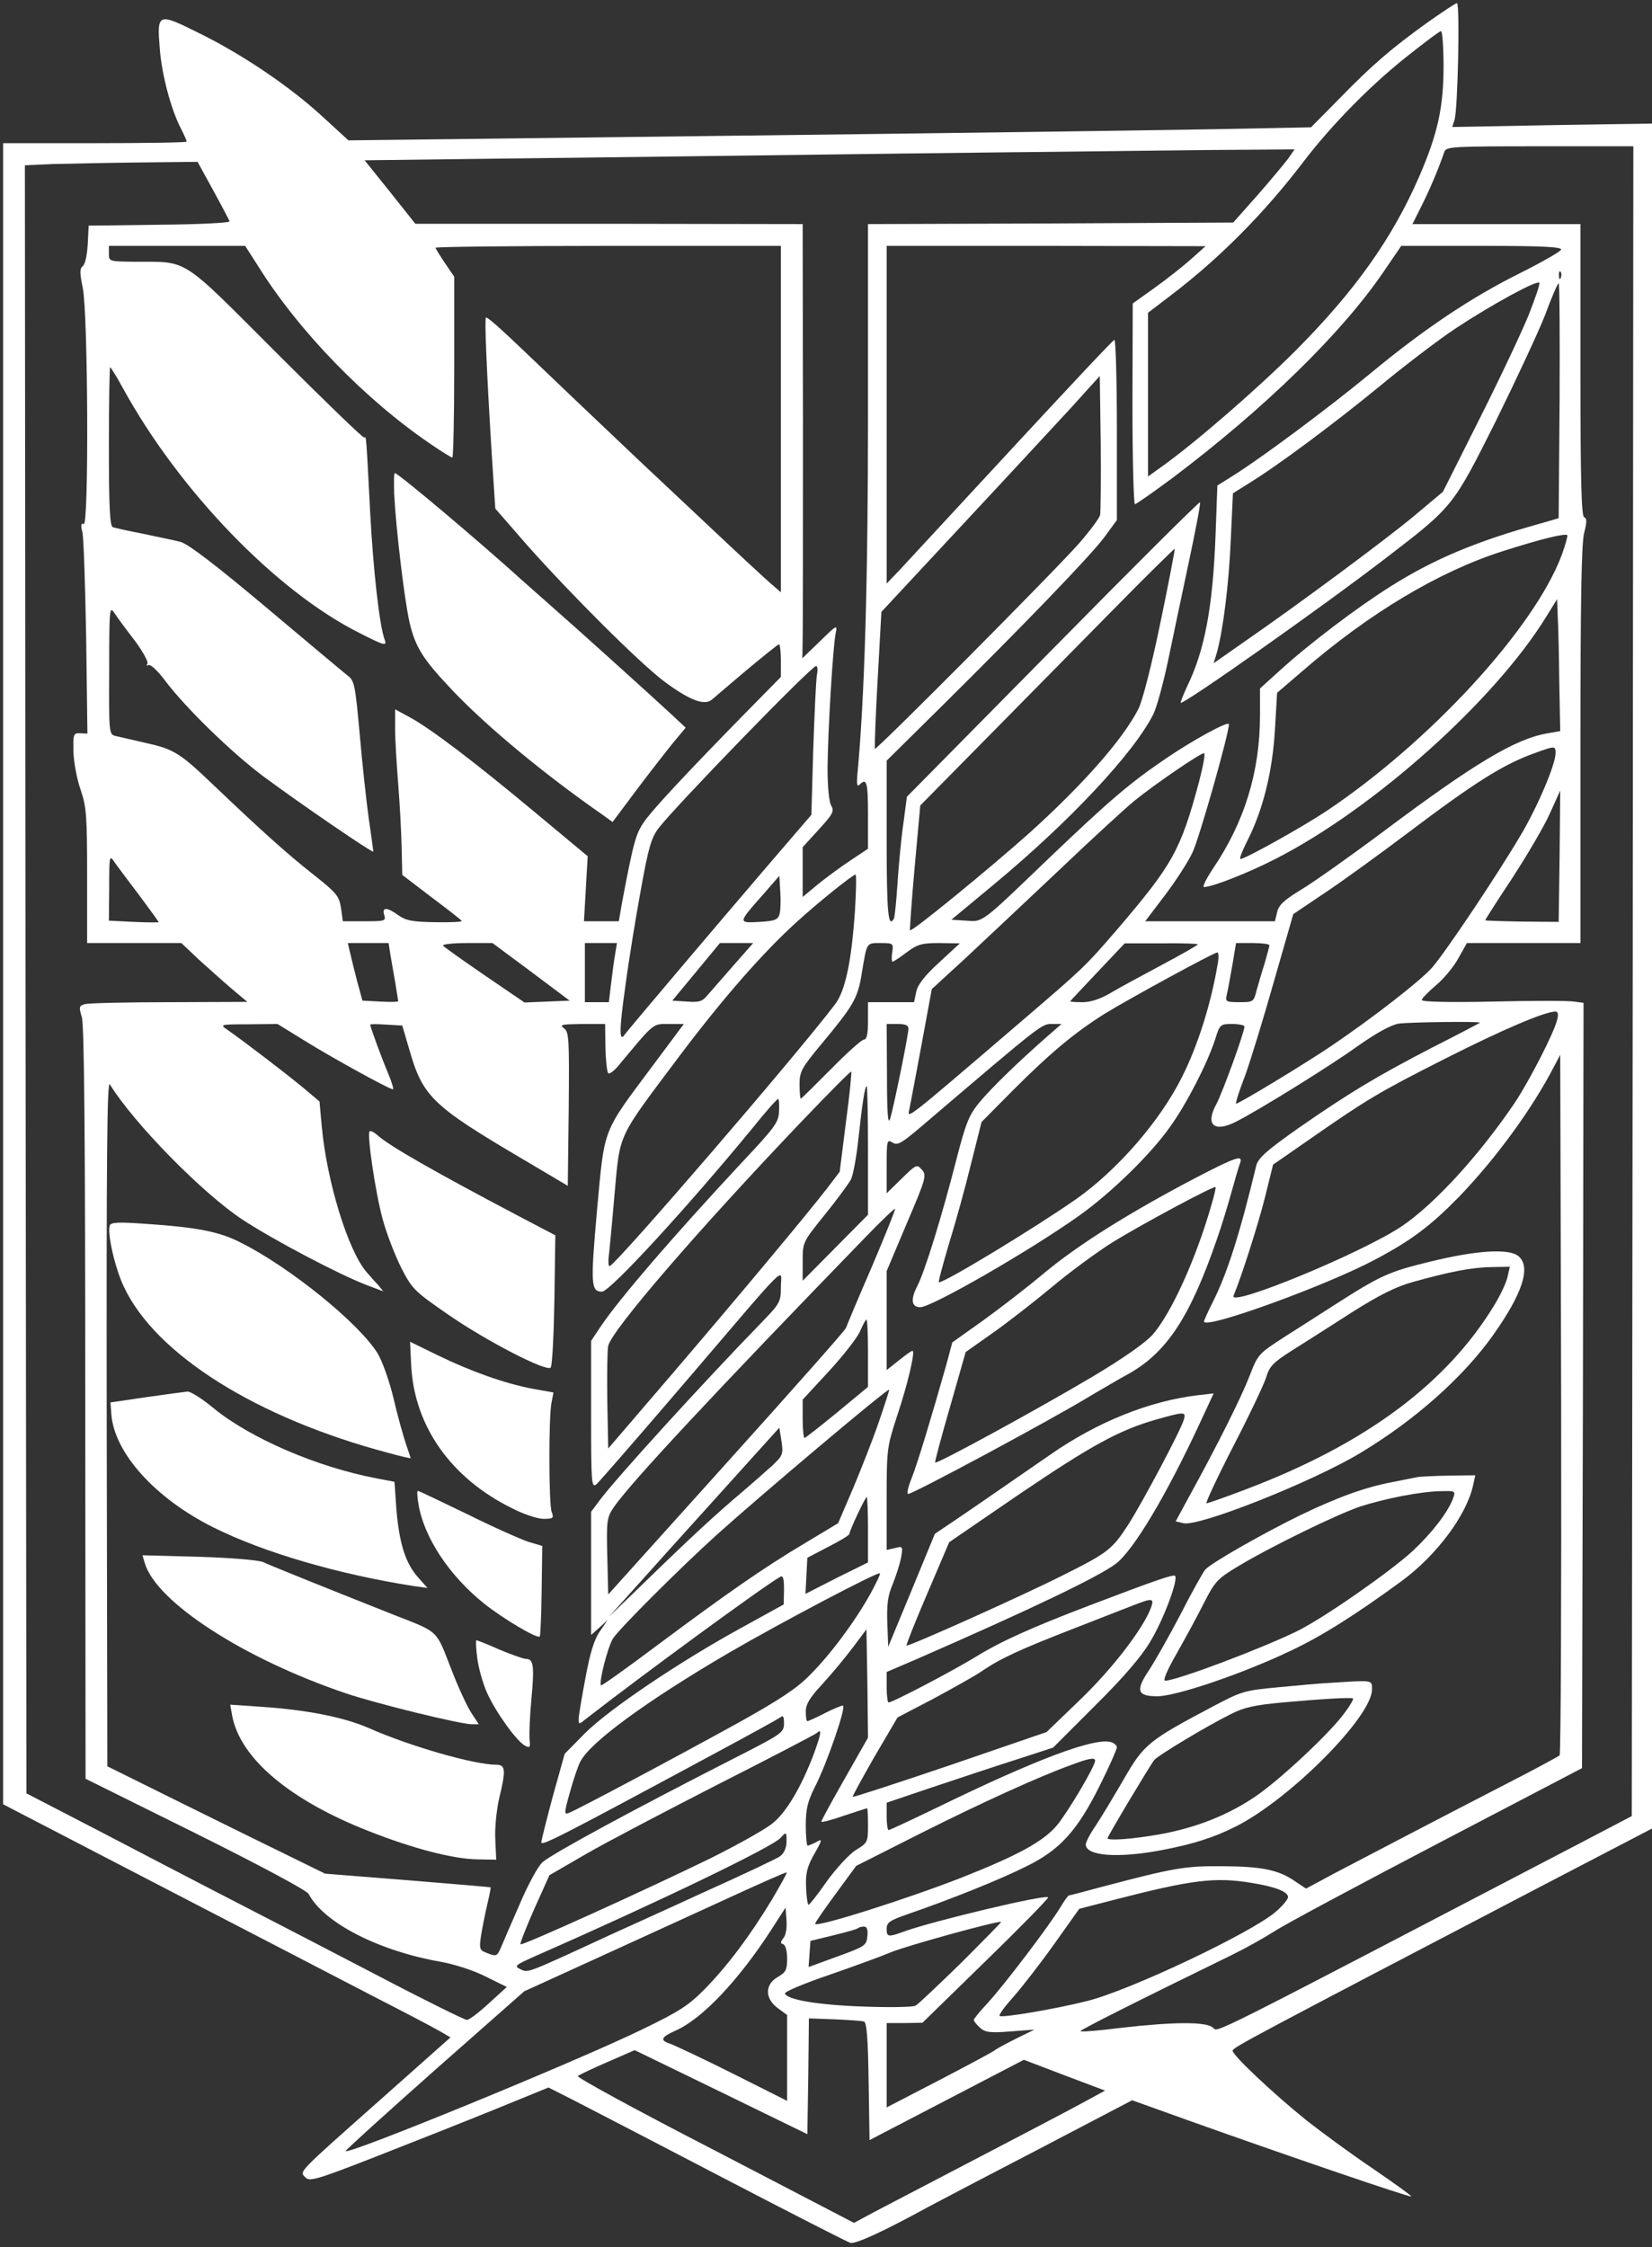 <?xml version="1.0" standalone="no"?>
<!DOCTYPE svg PUBLIC "-//W3C//DTD SVG 20010904//EN"
 "http://www.w3.org/TR/2001/REC-SVG-20010904/DTD/svg10.dtd">
<svg version="1.0" xmlns="http://www.w3.org/2000/svg"
 width="531pt" height="722pt" viewBox="0 0 531 722"
 preserveAspectRatio="xMidYMid meet">

<rect x="0" y="0" width="531" height="722" fill="#333333" stroke="none"/>

<g transform="translate(0,722) scale(0.1,-0.1)"
fill="#ffffff" stroke="none">
<path d="M4590 7149 c-117 -84 -180 -138 -285 -246 l-91 -92 -304 -6 c-168 -3
-864 -13 -1548 -21 l-1242 -15 -83 76 c-104 96 -257 200 -400 270 -131 65
-133 64 -123 -56 7 -82 35 -188 67 -251 11 -21 19 -40 19 -43 0 -3 -133 -5
-295 -5 l-295 0 0 -2669 0 -2668 507 -263 c280 -145 587 -304 683 -354 96 -49
191 -99 212 -111 l36 -21 -224 -199 c-273 -242 -262 -231 -242 -251 13 -14 37
-7 224 66 115 45 287 113 383 152 l174 71 81 -41 c45 -23 259 -134 476 -247
217 -113 403 -208 413 -211 16 -5 104 35 252 116 28 15 186 98 352 184 l302
158 173 -62 c305 -109 720 -251 724 -247 2 2 -54 42 -124 90 -70 47 -165 117
-212 154 -106 85 -242 213 -238 225 4 11 60 41 985 524 l363 189 0 2739 0
2739 -321 -5 -321 -6 7 22 c11 31 18 376 8 376 -4 0 -46 -28 -93 -61z m50
-142 c0 -132 -19 -218 -79 -356 -86 -197 -205 -365 -396 -557 -121 -121 -320
-294 -429 -372 l-46 -33 0 263 0 263 72 55 c157 119 302 265 429 432 88 115
211 241 328 334 58 46 108 84 113 84 4 0 8 -51 8 -113z m608 -2939 l-3 -2683
-170 -89 c-1212 -632 -1159 -606 -1176 -591 -21 20 -126 19 -293 0 -71 -9
-131 -14 -133 -11 -3 3 171 91 487 245 41 20 102 54 135 75 33 22 269 148 525
282 l465 243 3 1229 2 1230 -31 4 c-17 3 -134 3 -260 0 -137 -3 -229 -1 -229
5 0 5 20 25 44 46 25 20 58 60 73 87 l28 50 183 0 182 0 0 636 c0 451 3 649
12 682 9 35 9 47 0 50 -9 3 -12 124 -12 473 l0 469 -270 0 -270 0 30 60 c26
52 50 108 73 173 6 16 30 17 307 17 l300 0 -2 -2682z m-1107 2643 c-12 -16
-56 -69 -99 -118 l-78 -88 -587 -3 -587 -2 0 -609 c0 -544 -11 -912 -34 -1159
-3 -32 -1 -41 7 -33 23 23 27 8 27 -98 l0 -108 -57 -38 c-32 -21 -79 -56 -105
-77 l-48 -40 0 80 0 80 52 57 c45 49 50 59 40 76 -7 11 -12 59 -12 121 1 118
17 388 26 433 6 29 4 28 -50 -25 l-57 -55 1 65 c1 36 1 350 1 698 l-1 632
-622 1 -623 0 -81 102 -82 102 977 12 c537 7 1086 14 1221 15 135 2 368 4 518
6 l273 2 -20 -29z m-3456 -102 c28 -51 51 -95 53 -100 2 -5 -99 -10 -225 -11
l-228 -3 -3 -60 c-2 -34 -8 -64 -16 -70 -10 -8 -10 -21 0 -70 17 -81 20 -770
3 -759 -8 5 -10 -3 -4 -27 4 -19 9 -172 12 -340 l4 -306 -23 1 c-22 1 -23 -2
-22 -59 1 -33 11 -88 23 -122 19 -56 21 -84 21 -278 l0 -215 152 0 151 0 56
-53 c31 -28 79 -71 106 -94 l50 -42 -250 -1 c-137 0 -260 -3 -271 -6 -20 -5
-21 -9 -11 -42 8 -26 11 -405 11 -1242 l1 -1205 353 -175 c213 -106 358 -184
364 -195 49 -93 225 -183 424 -218 45 -8 107 -28 146 -48 l67 -33 -57 -52
c-31 -29 -63 -53 -71 -54 -7 0 -133 62 -280 139 -146 76 -358 186 -471 244
-113 58 -308 160 -435 226 l-230 119 -3 2616 -2 2615 92 4 c51 1 176 4 278 5
l185 2 50 -91z m146 -246 c130 -208 344 -428 555 -571 34 -23 64 -42 68 -42 3
0 6 131 6 291 l0 290 -30 44 c-16 24 -30 46 -30 49 0 3 250 6 555 6 l555 0 0
-557 0 -556 -22 19 c-25 21 -107 97 -248 230 -52 49 -133 125 -180 169 -168
159 -296 281 -370 352 -85 81 -121 113 -128 113 -5 0 2 -171 19 -445 l11 -169
101 -116 c144 -162 360 -377 440 -438 83 -62 131 -80 155 -60 9 8 60 51 113
96 54 45 100 82 103 82 3 0 6 -24 6 -52 l0 -53 -123 -125 c-182 -186 -282
-293 -315 -338 -28 -40 -35 -63 -73 -264 l-10 -58 -56 0 -56 0 6 104 6 105
-167 139 c-199 166 -338 271 -404 307 l-48 26 0 -63 c0 -35 5 -115 10 -178 5
-63 10 -155 11 -203 l2 -88 93 -71 c52 -39 96 -73 98 -77 2 -3 -36 -5 -85 -4
-72 1 -94 5 -118 22 -37 27 -54 27 -46 1 6 -19 2 -20 -63 -20 l-70 0 -6 43
c-6 38 -14 48 -86 105 -88 69 -174 147 -322 288 -111 106 -128 117 -224 138
-38 9 -79 18 -91 21 -23 5 -23 6 -22 213 0 198 1 206 17 182 9 -14 38 -53 65
-88 26 -35 44 -68 41 -74 -4 -6 -2 -8 3 -5 6 4 30 -18 53 -49 66 -88 216 -234
320 -311 119 -88 350 -246 350 -239 0 3 -7 52 -15 108 -8 57 -21 179 -29 271
-14 155 -17 170 -38 186 -13 10 -131 109 -263 220 -162 136 -251 204 -275 210
-19 5 -73 16 -120 26 -47 9 -91 19 -97 21 -10 3 -13 63 -13 259 0 140 2 255 4
255 2 0 21 -30 41 -67 181 -330 494 -654 761 -787 80 -41 89 -43 80 -20 -16
43 -36 218 -46 404 -13 254 -13 250 -19 244 -3 -3 -130 120 -282 272 -313 313
-281 292 -456 293 -82 1 -83 1 -83 26 l0 25 219 0 219 0 43 -67z m2997 24
c-26 -23 -78 -64 -117 -92 l-70 -50 -1 -322 c0 -178 4 -323 8 -323 4 0 58 38
119 83 296 223 546 466 681 665 l56 82 258 0 c191 0 257 -3 256 -12 -2 -6 -61
-40 -131 -75 -157 -78 -307 -178 -480 -321 -133 -110 -349 -271 -443 -330
l-51 -32 -6 -163 c-9 -230 -35 -368 -92 -484 -12 -26 -21 -50 -20 -51 7 -8
454 307 661 466 215 165 214 164 351 437 65 132 137 286 159 342 21 57 41 103
44 103 3 0 4 -170 3 -377 l-3 -378 -62 -18 c-205 -57 -340 -114 -478 -201
-107 -67 -264 -186 -357 -271 l-63 -57 0 -86 c0 -182 -50 -344 -152 -494 -21
-32 -34 -58 -28 -58 27 0 144 46 233 92 316 162 703 509 868 778 l34 55 2 -55
c2 -30 4 -126 5 -212 l3 -157 -40 -7 c-103 -17 -235 -96 -525 -313 -107 -80
-227 -165 -267 -189 -56 -34 -73 -50 -78 -73 l-7 -29 -208 0 -209 0 63 83 c35
46 75 108 89 138 21 43 117 380 117 412 0 12 -111 -48 -201 -109 -119 -81
-181 -134 -377 -321 -222 -213 -211 -205 -268 -201 l-46 3 135 112 c245 203
451 423 514 548 11 22 32 99 47 170 15 72 45 215 67 318 22 104 39 191 36 193
-2 3 -215 -209 -473 -471 l-469 -475 -11 -84 c-7 -46 -15 -132 -19 -192 -4
-60 -9 -112 -12 -116 -18 -31 -23 18 -23 250 l0 258 171 169 c270 267 483 488
528 548 l41 56 0 291 c0 161 -4 290 -8 288 -5 -1 -152 -158 -328 -348 -175
-189 -338 -365 -361 -390 l-43 -45 0 543 0 542 513 0 512 -1 -47 -42z m1189
-59 c-3 -8 -6 -5 -6 6 -1 11 2 17 5 13 3 -3 4 -12 1 -19z m-103 -119 c-21 -52
-91 -201 -157 -332 l-119 -237 -93 -78 c-94 -78 -369 -282 -547 -405 l-97 -68
10 33 c20 71 39 220 45 363 l7 150 51 32 c90 55 272 190 423 314 80 66 189
149 242 184 115 76 265 158 269 146 2 -5 -14 -51 -34 -102z m-1378 -644 c-3
-11 -33 -51 -67 -90 -73 -84 -652 -666 -657 -661 -1 2 2 102 9 222 l12 218
257 276 c141 151 299 322 351 378 l94 104 3 -214 c1 -117 0 -222 -2 -233z
m1484 -128 c-89 -237 -423 -600 -758 -824 -79 -52 -258 -152 -275 -153 -4 0 6
27 23 60 50 99 80 221 88 355 l7 119 85 73 c213 184 436 317 640 382 125 40
204 59 208 51 1 -4 -7 -32 -18 -63z m-1290 -217 c-28 -136 -58 -253 -71 -278
-50 -98 -178 -243 -351 -399 -128 -114 -377 -318 -383 -312 -1 2 5 93 15 203
l18 198 214 217 c117 119 301 305 407 413 107 109 196 196 197 195 1 -1 -19
-108 -46 -237z m-1104 -167 c-3 -16 -8 -123 -12 -240 l-6 -211 -141 -164
c-185 -216 -450 -529 -459 -542 -18 -27 -18 15 2 155 11 84 34 224 50 311 24
133 33 165 56 196 53 70 492 522 507 522 5 0 6 -12 3 -27z m2374 -253 c0 -36
-58 -173 -113 -265 -75 -127 -239 -372 -284 -424 -37 -42 -190 -161 -323 -251
-87 -59 -304 -190 -307 -186 -2 2 10 41 28 87 17 46 59 183 93 303 l63 219
104 70 c57 38 174 123 259 187 220 166 311 224 415 261 63 23 65 23 65 -1z
m-1146 -92 c-59 -220 -85 -266 -262 -473 -106 -123 -109 -125 -312 -299 -377
-323 -364 -312 -357 -280 3 16 21 109 39 207 l33 179 110 101 c60 56 195 183
300 282 104 99 213 199 240 221 61 50 212 154 225 154 5 0 -3 -42 -16 -92z
m1159 -239 l-3 -211 -117 1 c-65 1 -118 3 -119 4 -1 1 38 62 87 136 48 74 103
167 121 208 18 40 33 73 33 73 0 0 -1 -95 -2 -211z m-4565 -126 c34 -46 62
-84 62 -86 0 -1 -36 -1 -80 1 l-80 4 1 106 c0 104 1 106 17 82 9 -13 45 -61
80 -107z m2058 -59 c-5 -19 -14 -23 -65 -26 -69 -4 -70 -4 11 87 l53 61 3 -50
c2 -27 1 -60 -2 -72z m242 9 c-11 -162 -31 -257 -64 -300 -131 -172 -697 -828
-724 -841 -4 -1 -5 10 -4 25 2 16 11 107 19 203 19 205 5 175 215 455 136 180
263 325 370 422 68 62 181 153 190 153 3 0 2 -53 -2 -117z m-1494 -135 c3 -18
10 -60 16 -92 5 -33 10 -61 10 -63 0 -2 -26 -3 -57 -1 l-58 3 -17 62 c-9 35
-19 76 -23 93 l-7 30 66 0 65 0 5 -32z m453 -60 l124 -93 -73 -3 -72 -3 -129
88 c-70 48 -131 91 -133 95 -3 4 32 8 77 8 l82 0 124 -92z m270 55 c-4 -21 -9
-64 -13 -95 l-7 -58 -38 0 -39 0 0 95 0 95 51 0 52 0 -6 -37z m385 -30 c-33
-38 -71 -81 -84 -96 -20 -25 -29 -28 -70 -25 l-47 3 77 93 76 92 54 0 53 0
-59 -67z m506 37 c-3 -16 -2 -30 1 -30 3 0 24 14 45 30 35 26 48 30 105 30
l66 -1 -67 -62 c-47 -43 -69 -72 -73 -94 l-7 -33 -74 0 -74 0 0 -60 c0 -43 -4
-60 -13 -60 -7 0 -55 -43 -106 -95 -52 -52 -95 -95 -97 -95 -2 0 -4 21 -4 46
0 41 6 52 69 128 105 126 118 148 131 229 17 101 14 97 61 97 40 0 41 -1 37
-30z m982 26 c0 -3 -53 -33 -117 -67 -65 -35 -140 -75 -166 -91 -31 -18 -62
-28 -87 -28 -22 0 -40 1 -40 3 0 1 40 43 88 94 l87 92 118 0 c64 1 117 -1 117
-3z m230 -3 c0 -5 -7 -30 -15 -58 -9 -27 -20 -67 -26 -87 -9 -37 -11 -38 -55
-38 -43 0 -46 2 -41 23 3 12 11 55 18 95 l12 72 54 0 c29 0 53 -3 53 -7z
m-166 -60 c-21 -127 -64 -263 -115 -364 -70 -140 -206 -297 -339 -391 -127
-89 -421 -268 -442 -268 -3 0 12 55 32 123 21 67 53 183 71 257 l34 135 100
101 c122 122 199 186 296 247 83 51 350 196 362 197 4 0 5 -17 1 -37z m1091
-180 c-10 -42 -89 -195 -136 -266 -113 -167 -256 -324 -362 -396 -125 -85
-559 -264 -542 -224 25 60 79 228 101 316 l26 105 121 84 c180 125 217 148
435 258 182 92 316 149 351 150 9 0 11 -8 6 -27z m-248 -9 c-1 -1 -69 -37
-152 -79 -182 -94 -271 -148 -435 -262 -99 -70 -126 -94 -132 -118 -53 -220
-93 -345 -139 -437 -16 -32 -29 -60 -29 -64 0 -27 390 114 550 199 117 62 178
108 271 203 118 123 233 280 304 417 l20 38 3 -1123 c1 -617 -1 -1125 -5
-1128 -5 -4 -84 -47 -178 -95 -231 -119 -431 -224 -544 -283 l-93 -50 -36 24
c-52 36 -105 47 -232 48 -119 1 -156 -5 -383 -65 -59 -16 -109 -29 -111 -29
-3 0 -15 -17 -27 -37 -36 -60 -183 -253 -233 -307 -25 -27 -46 -52 -46 -56 0
-4 9 -15 20 -25 17 -15 32 -17 97 -12 l78 6 -57 -28 c-32 -16 -64 -33 -70 -38
-7 -6 -88 -49 -180 -97 l-168 -87 0 136 0 135 58 0 57 1 204 199 c113 110 203
202 200 204 -9 10 -360 -74 -458 -108 -57 -21 -61 -20 -61 7 0 20 10 27 68 47
134 46 299 112 380 153 109 53 165 115 238 262 30 60 54 115 54 121 0 6 -9 14
-20 17 -55 14 -243 -57 -561 -212 -81 -39 -149 -71 -153 -71 -3 0 -6 20 -6 44
l0 44 148 50 c81 27 201 67 267 88 l120 39 135 135 c92 91 149 158 177 205 43
71 91 200 80 212 -6 5 -62 -14 -272 -94 -189 -72 -289 -117 -368 -166 -79 -48
-268 -147 -281 -147 -3 0 -6 22 -6 49 l0 49 98 42 c364 159 582 263 639 306
56 43 160 216 268 448 l46 99 -53 -6 c-154 -19 -320 -85 -471 -190 -220 -152
-265 -183 -317 -218 l-55 -37 -75 -182 -75 -181 -3 77 c-2 60 2 88 17 123 10
25 23 64 27 85 7 38 6 39 -20 32 l-26 -6 0 164 c0 160 1 167 34 268 33 98 59
208 49 208 -3 0 -23 -14 -44 -31 l-39 -31 0 159 0 159 65 154 c62 145 64 154
48 172 -16 18 -18 17 -65 -29 l-48 -47 0 87 c0 83 1 87 19 76 16 -11 30 -2
107 64 373 318 372 317 405 317 l31 0 -48 -42 c-89 -78 -176 -162 -215 -209
-34 -41 -44 -65 -75 -185 -46 -180 -101 -359 -126 -407 -22 -43 -18 -67 10
-67 37 0 355 183 512 295 101 72 229 196 292 286 53 74 118 201 143 277 16 51
17 52 56 52 21 0 39 -4 39 -8 0 -19 -70 -211 -90 -249 -37 -67 -8 -93 63 -57
73 37 299 177 387 240 62 44 109 70 135 75 33 5 268 8 262 3z m-3779 -57 c90
-56 274 -157 285 -157 3 0 -3 21 -14 48 -19 44 -59 152 -59 160 0 2 23 2 51 0
l52 -3 22 -75 c44 -154 73 -182 370 -357 l140 -83 3 247 c2 225 1 247 -15 259
-16 12 -8 13 57 14 l75 0 1 -75 c1 -42 5 -79 9 -83 4 -4 18 7 32 23 118 142
110 135 163 135 l48 0 -97 -130 c-167 -224 -157 -198 -182 -468 -21 -238 -20
-262 16 -262 26 0 279 276 485 527 41 51 77 92 81 92 3 1 4 -17 3 -39 -1 -36
-12 -51 -126 -172 -214 -230 -386 -429 -448 -521 l-30 -45 0 -237 c0 -221 1
-236 17 -224 9 8 138 156 286 329 344 402 307 366 307 305 0 -48 -3 -53 -63
-115 -184 -189 -470 -503 -520 -571 l-27 -36 0 -198 0 -198 27 24 26 24 -24
-35 c-18 -25 -32 -68 -47 -150 -12 -63 -22 -123 -22 -133 0 -18 1 -18 23 0
180 140 565 422 625 457 9 5 12 -5 12 -41 l-1 -48 -136 -75 c-199 -109 -426
-262 -503 -339 l-65 -66 -38 -136 c-20 -75 -37 -142 -37 -148 0 -13 50 12 555
284 110 59 206 112 213 117 9 8 12 3 12 -19 0 -29 -7 -34 -142 -103 -344 -175
-600 -314 -634 -343 -14 -12 -47 -72 -74 -136 -27 -62 -55 -126 -61 -141 -11
-25 -15 -26 -41 -16 -27 10 -28 13 -22 56 4 25 13 70 20 100 7 30 12 55 11 56
-1 1 -121 11 -267 23 l-265 21 -255 125 c-140 69 -298 147 -350 173 l-95 47
-2 1105 c-1 846 1 1101 10 1086 78 -126 298 -350 427 -435 101 -66 310 -176
399 -210 l53 -20 -18 22 c-11 11 -26 29 -35 39 -60 68 -129 293 -145 471 l-7
78 -51 43 c-48 40 -191 150 -246 188 -24 16 -22 17 68 17 l94 1 86 -53z m1942
38 c0 -20 -47 -251 -59 -290 -7 -21 -10 20 -10 138 l-1 167 35 0 c25 0 35 -4
35 -15z m-201 -301 l-20 -159 -42 -55 c-66 -85 -272 -332 -497 -595 l-205
-239 -3 154 c-1 85 0 165 3 176 12 51 288 371 618 717 88 92 161 166 163 164
2 -2 -5 -75 -17 -163z m71 -91 l0 -206 -105 -106 -105 -106 0 62 c0 62 0 62
71 150 39 48 76 99 84 113 7 14 18 72 24 130 13 119 21 170 27 170 2 0 4 -93
4 -207z m12 -374 c-44 -101 -81 -190 -83 -196 -2 -7 -175 -202 -384 -434
l-380 -422 -3 123 c-3 117 -1 125 22 159 56 80 319 362 805 863 52 54 96 96
98 94 2 -1 -32 -86 -75 -187z m-12 -277 l0 -108 -99 -82 c-55 -45 -102 -82
-105 -82 -3 0 -6 28 -6 61 l0 62 85 92 c47 51 92 109 100 129 9 20 17 36 20
36 3 0 5 -49 5 -108z m35 -220 c-19 -56 -57 -152 -83 -214 l-48 -112 -110 -66
c-132 -79 -243 -156 -474 -328 -96 -72 -176 -129 -178 -127 -8 8 21 122 38
150 18 30 219 230 333 333 140 126 550 472 555 467 1 -1 -14 -48 -33 -103z
m980 6 c-11 -36 -133 -266 -180 -339 -50 -77 -66 -89 -204 -158 -130 -66 -503
-233 -507 -228 -2 2 28 77 67 168 l70 164 225 154 c232 157 321 206 440 240
92 26 97 26 89 -1z m-1324 -148 c-21 -19 -64 -57 -97 -85 -84 -71 -161 -142
-303 -280 l-124 -120 108 120 c59 66 124 138 144 160 20 22 95 105 166 184
l130 144 7 -44 c6 -42 4 -46 -31 -79z m309 -205 l0 -105 -101 -50 -100 -51 3
58 3 58 67 35 c38 19 68 38 68 41 0 10 51 119 56 119 2 0 4 -47 4 -105z m7
-207 c-49 -88 -127 -193 -193 -259 -42 -43 -96 -79 -227 -152 -199 -110 -524
-283 -549 -292 -15 -6 -15 0 4 67 11 40 26 85 34 99 32 62 213 194 474 347
172 100 482 263 488 257 3 -2 -12 -32 -31 -67z m902 -45 c-26 -68 -125 -196
-227 -294 l-108 -104 -309 -106 c-171 -58 -312 -104 -314 -102 -2 1 30 59 70
129 l74 126 115 60 c63 34 133 73 155 88 61 42 125 71 300 139 88 34 176 69
195 76 54 21 61 20 49 -12z m-984 -548 c-41 -72 -75 -134 -75 -138 0 -3 32 5
72 19 39 13 73 24 75 24 2 0 3 -25 3 -55 0 -53 -1 -56 -39 -79 -22 -14 -63
-59 -93 -100 -29 -42 -56 -76 -59 -76 -3 0 -7 25 -8 56 -2 43 3 65 23 101 31
55 31 57 7 43 -11 -5 -22 -10 -25 -10 -3 0 -6 29 -6 65 0 53 6 77 29 123 40
78 103 262 90 262 -5 0 -32 -11 -59 -25 -27 -14 -52 -25 -55 -25 -3 0 -5 14
-5 31 0 24 13 45 56 91 30 33 74 86 97 117 l42 56 3 -174 2 -174 -75 -132z
m-99 80 c-40 -105 -86 -184 -130 -221 -23 -20 -113 -70 -201 -114 -211 -103
-606 -282 -612 -277 -2 3 18 54 44 113 l49 109 119 69 c66 38 257 138 425 224
168 85 309 159 314 163 19 17 16 1 -8 -66z m904 -22 c0 -18 -88 -166 -123
-208 -44 -52 -125 -96 -307 -168 -174 -68 -470 -162 -470 -148 0 4 30 47 66
96 l66 90 206 104 c201 101 384 184 487 221 56 21 75 24 75 13z m-992 -264
c-1 -19 -9 -35 -22 -44 -12 -8 -124 -61 -251 -118 -126 -58 -257 -117 -290
-132 -277 -128 -267 -124 -292 -112 -22 10 -18 13 54 45 385 169 761 350 783
378 17 20 19 18 18 -17z m-46 -181 c-72 -119 -143 -213 -215 -287 -53 -54 -82
-73 -202 -131 -209 -102 -956 -408 -954 -391 0 3 129 120 287 260 l287 253
215 98 c118 54 307 140 420 192 113 52 207 94 209 92 1 -2 -20 -40 -47 -86z
m1543 52 c74 -12 115 -28 115 -45 0 -8 -18 -29 -40 -48 -80 -68 -466 -251
-605 -286 -103 -26 -275 -55 -282 -48 -3 4 18 32 46 63 28 32 87 108 131 170
l79 111 108 28 c256 66 329 75 448 55z m-1507 -177 c-10 -13 -10 -17 0 -20 7
-3 12 -22 12 -46 0 -36 -4 -44 -30 -59 -42 -24 -42 -69 0 -100 l30 -22 0 -138
0 -138 -177 89 c-98 49 -188 91 -200 95 -33 11 -28 21 19 42 86 38 203 163
306 322 l47 73 3 -41 c2 -24 -2 -48 -10 -57z m572 -79 c-72 -70 -138 -133
-147 -138 -9 -5 -83 -6 -167 -3 -147 5 -246 22 -253 42 -1 6 61 32 140 59 78
27 169 60 202 74 51 21 345 102 353 97 1 -1 -57 -60 -128 -131z m-302 85 c-3
-30 -8 -33 -96 -65 l-93 -34 3 42 3 42 74 18 c41 10 77 20 79 23 3 3 12 5 19
5 10 0 13 -10 11 -31z m-11 -274 c9 -3 13 -55 15 -193 l3 -188 248 129 248
129 131 -50 130 -49 -83 -45 c-46 -25 -199 -105 -339 -178 -140 -73 -284 -148
-320 -167 l-65 -35 -448 233 c-247 127 -445 235 -440 239 4 3 47 24 96 45 l87
38 278 -135 277 -135 3 186 2 186 83 -3 c45 -2 88 -5 94 -7z"/>
<path d="M1267 5633 c6 -115 33 -340 49 -411 19 -82 43 -120 142 -224 113
-118 295 -268 479 -396 l32 -23 77 103 c43 57 96 125 118 152 l40 48 -45 42
c-69 64 -314 285 -383 345 -33 29 -77 68 -96 85 -138 125 -400 346 -411 346
-3 0 -3 -30 -2 -67z"/>
<path d="M3840 3434 c-213 -112 -372 -212 -481 -302 -57 -48 -148 -118 -201
-156 l-97 -69 -19 -71 c-45 -159 -93 -319 -112 -366 -11 -27 -16 -50 -11 -50
16 0 463 240 584 314 38 22 93 55 123 71 124 69 199 183 285 432 16 45 37 115
48 155 11 40 23 81 27 91 10 28 -13 20 -146 -49z m54 -85 c-50 -174 -128 -346
-188 -416 -24 -27 -92 -75 -194 -136 -170 -101 -501 -282 -506 -276 -2 2 20
83 48 180 l50 175 85 60 c46 32 132 99 190 147 58 49 147 114 196 145 92 57
327 183 332 178 2 -1 -4 -27 -13 -57z"/>
<path d="M4595 3166 c-131 -32 -158 -44 -306 -139 -36 -23 -106 -68 -155 -99
-90 -58 -90 -58 -118 -130 -26 -67 -102 -220 -198 -394 l-39 -72 25 -6 c49
-12 415 133 569 226 175 105 331 244 426 378 95 134 122 218 83 253 -29 27
-137 20 -287 -17z m251 -47 c-3 -17 -22 -58 -42 -91 -154 -254 -416 -448 -799
-593 -65 -25 -123 -45 -127 -45 -4 0 34 82 86 183 52 100 99 200 106 222 10
35 23 48 83 86 40 25 126 80 193 123 87 55 141 82 195 97 122 34 191 47 253
48 l59 1 -7 -31z"/>
<path d="M4555 2474 c-11 -2 -45 -9 -75 -15 -92 -17 -179 -49 -300 -107 -117
-57 -286 -153 -306 -175 -6 -7 -42 -70 -78 -141 -37 -71 -83 -152 -102 -181
-45 -67 -39 -85 26 -85 61 0 275 73 426 145 101 47 213 118 359 225 113 83
209 212 230 308 l7 32 -84 -1 c-46 -1 -92 -3 -103 -5z m115 -70 c-18 -45 -67
-109 -129 -167 -73 -67 -281 -212 -368 -256 -111 -55 -391 -161 -428 -161 -8
0 7 35 37 87 27 48 67 121 88 163 35 69 44 78 107 116 102 62 319 168 396 194
82 26 194 48 259 49 47 1 47 1 38 -25z"/>
<path d="M4275 1813 c-27 -1 -102 -8 -165 -14 -110 -10 -119 -13 -210 -61
-208 -110 -223 -122 -287 -233 -32 -55 -72 -122 -90 -149 -18 -26 -33 -54 -33
-62 0 -37 101 -45 241 -19 104 20 168 40 240 76 174 87 439 353 439 441 0 31
5 30 -135 21z m50 -92 c-40 -59 -200 -210 -284 -269 -89 -62 -196 -105 -316
-126 -85 -15 -165 -21 -165 -12 0 6 137 235 150 251 12 15 170 110 247 148 40
21 77 29 165 37 120 11 220 17 227 13 2 -2 -8 -21 -24 -42z"/>
<path d="M1188 3585 c-9 -9 19 -199 42 -282 12 -45 39 -115 59 -155 36 -70 42
-76 152 -152 123 -85 315 -184 329 -170 5 5 10 103 12 217 l3 208 -105 55
c-287 151 -428 232 -466 266 -11 10 -23 16 -26 13z"/>
<path d="M353 3283 c-9 -24 16 -136 45 -197 102 -218 427 -422 850 -534 39
-11 72 -18 72 -17 0 1 -7 22 -15 45 -8 24 -27 90 -40 147 -14 58 -37 122 -52
146 -62 98 -282 276 -440 355 -68 35 -141 49 -307 60 -84 6 -109 5 -113 -5z"/>
<path d="M1322 2827 c12 -191 128 -356 322 -452 38 -20 84 -35 103 -35 31 0
34 2 26 23 -9 25 -10 307 0 352 l6 31 -67 12 c-90 17 -199 56 -306 108 l-88
43 4 -82z"/>
<path d="M470 2731 l-115 -17 3 -39 c10 -124 141 -269 327 -362 162 -81 402
-151 645 -189 l44 -6 -31 35 c-40 45 -60 110 -69 219 l-6 87 -57 11 c-191 36
-407 129 -525 226 -36 30 -73 53 -83 53 -10 -1 -70 -9 -133 -18z"/>
<path d="M1345 2388 c17 -106 98 -230 212 -321 62 -49 170 -113 178 -105 2 2
5 68 6 147 l2 144 -44 13 c-24 8 -113 47 -197 89 -85 41 -156 75 -159 75 -3 0
-2 -19 2 -42z"/>
<path d="M465 2199 c36 -126 319 -309 648 -420 98 -33 367 -99 404 -99 l22 0
-23 35 c-13 19 -44 85 -67 146 -48 123 -38 114 -179 169 -250 99 -408 163
-424 171 -11 6 -102 14 -204 17 l-184 5 7 -24z"/>
<path d="M1534 1893 c4 -32 18 -82 32 -113 28 -62 95 -155 122 -169 16 -8 17
-5 14 22 -1 18 1 75 6 127 10 107 7 130 -17 130 -9 0 -47 14 -86 30 -38 17
-71 30 -74 30 -2 0 -1 -26 3 -57z"/>
<path d="M746 1709 c25 -138 185 -273 441 -373 140 -55 269 -89 348 -90 l60
-1 -3 65 c-2 36 4 94 12 130 23 94 21 110 -9 110 -70 0 -277 59 -410 118 -81
35 -197 58 -343 68 l-102 7 6 -34z"/>
</g>
</svg>
